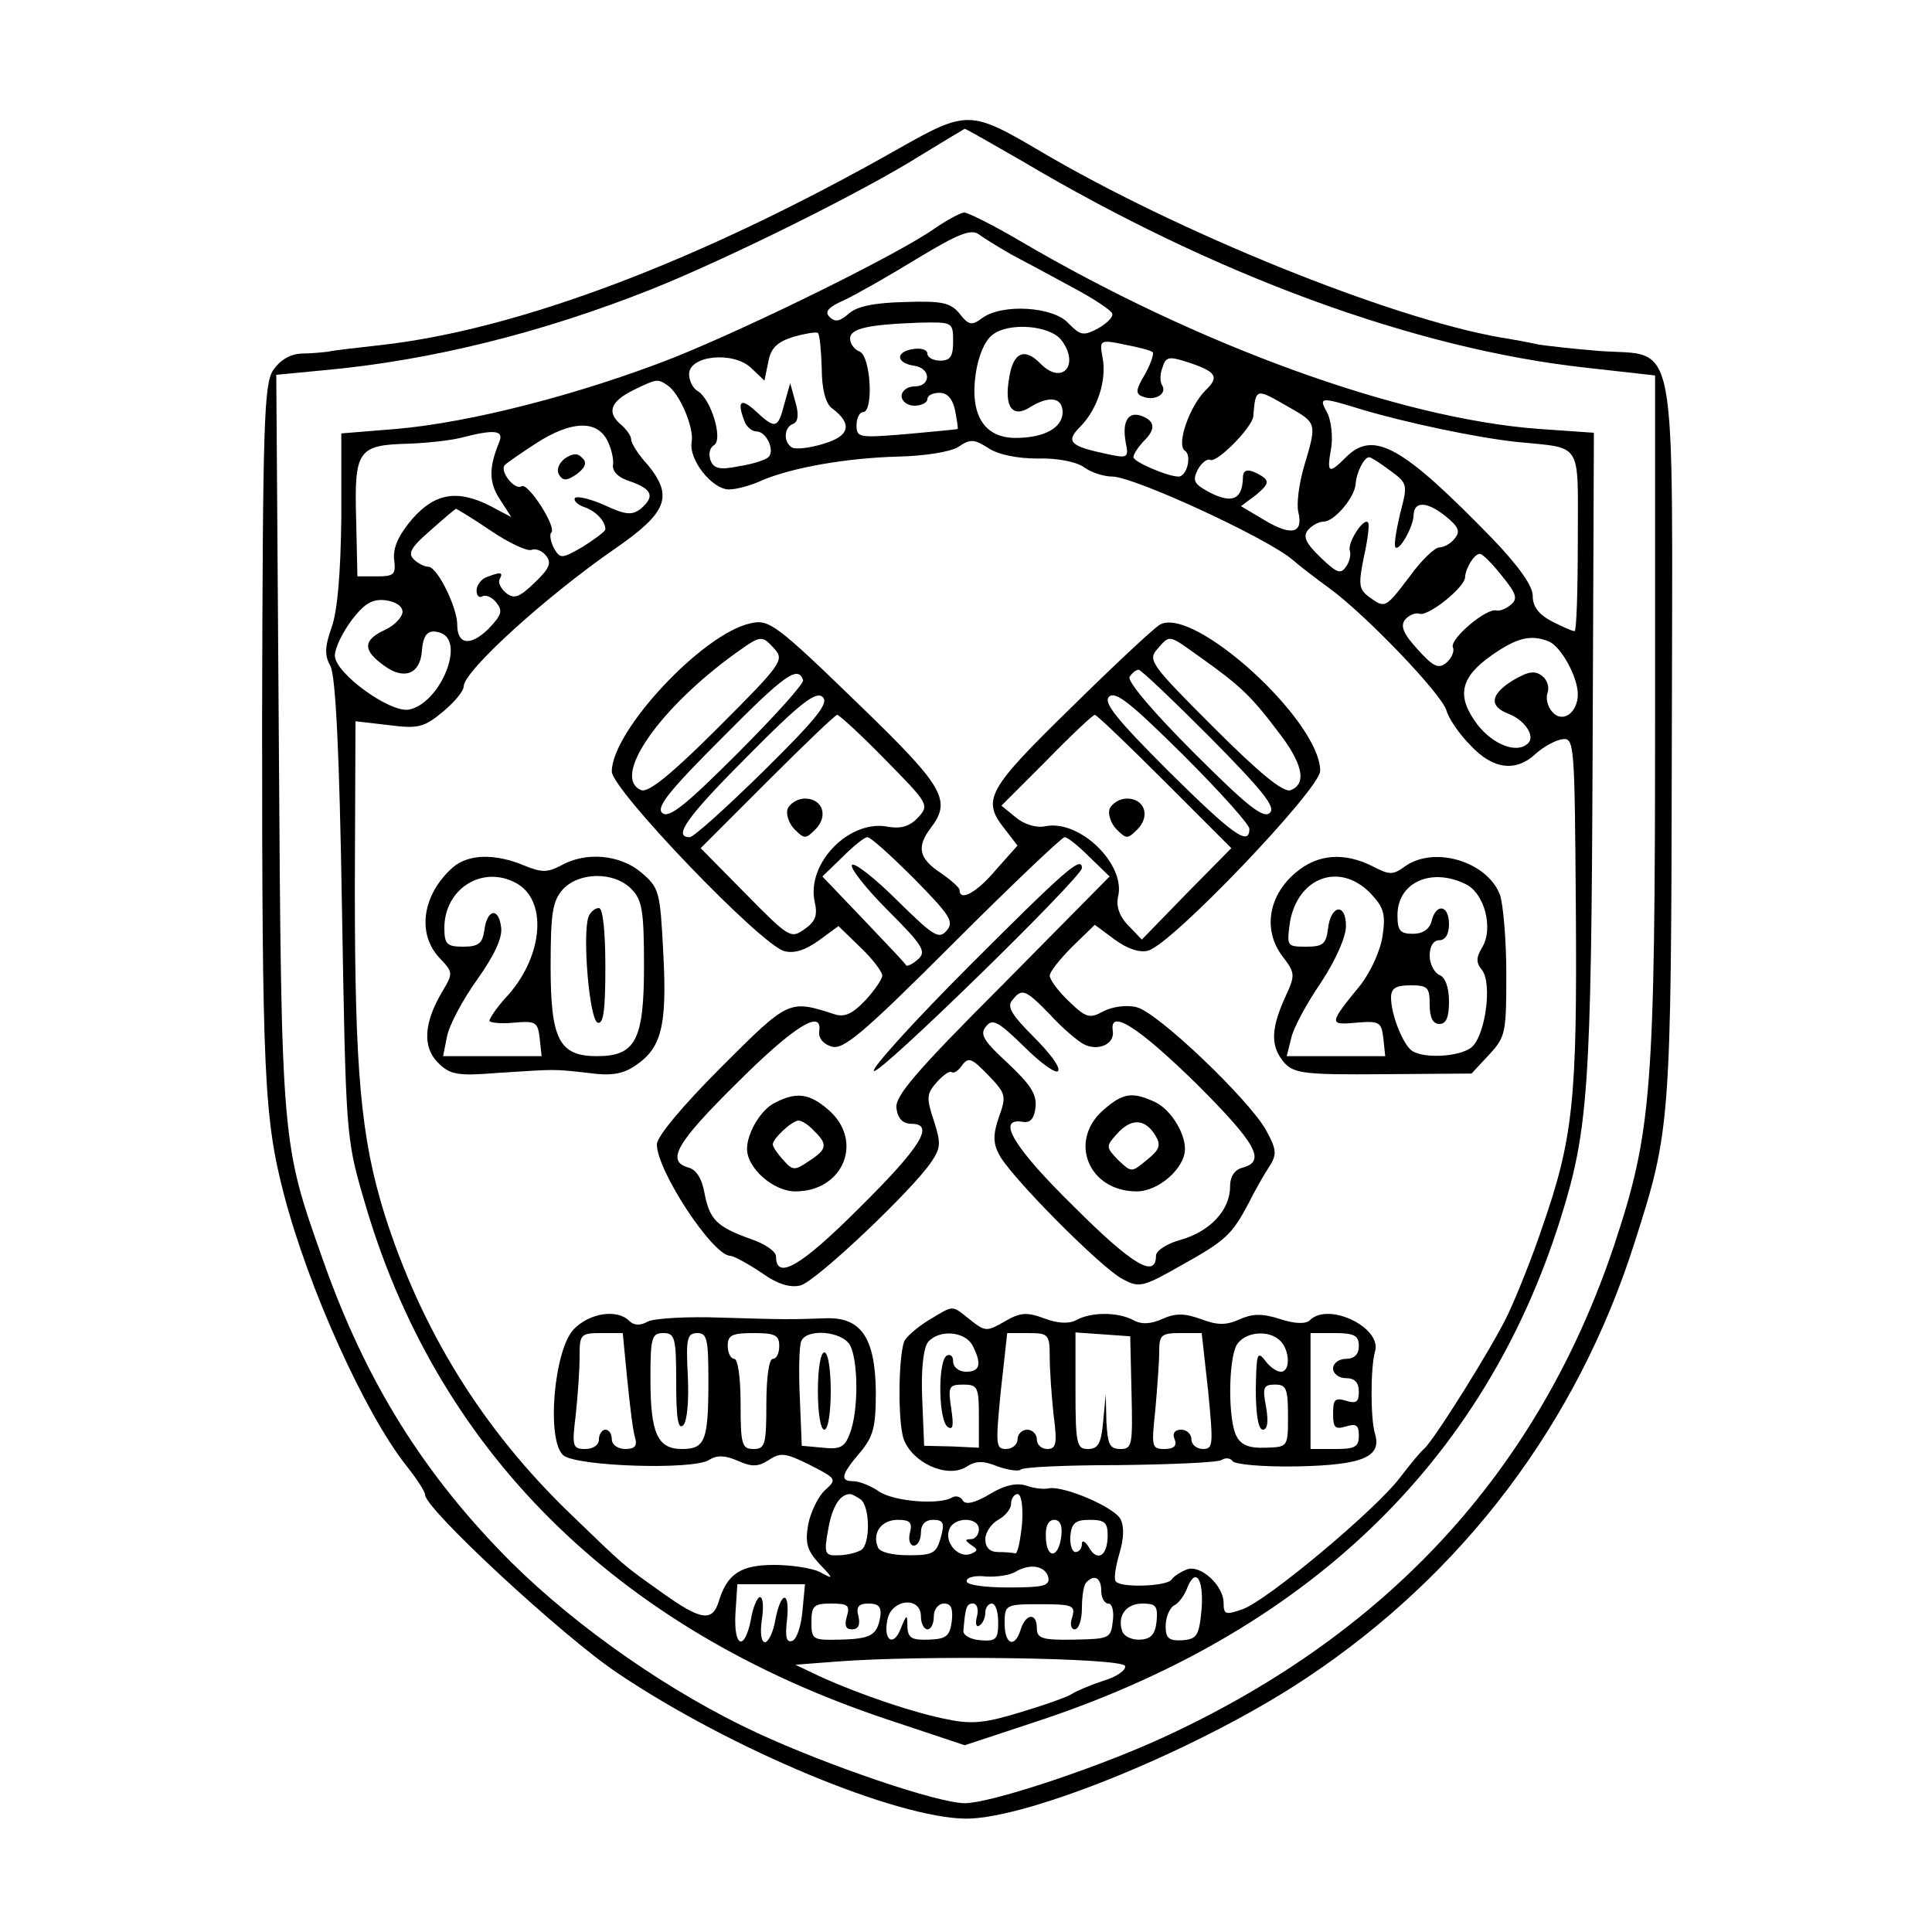 <?xml version="1.0" standalone="no"?>
<!DOCTYPE svg PUBLIC "-//W3C//DTD SVG 20010904//EN"
 "http://www.w3.org/TR/2001/REC-SVG-20010904/DTD/svg10.dtd">
<svg version="1.0" xmlns="http://www.w3.org/2000/svg"
 width="300pt" height="300pt" viewBox="0 0 300 300"
 preserveAspectRatio="xMidYMid meet">
<g transform="translate(0,300) scale(0.1,-0.1)"
fill="#000000" stroke="none">
<path d="M1395 2769 c-305 -173 -589 -281 -805 -305 -36 -4 -72 -8 -80 -10 -8
-1 -27 -3 -42 -3 -18 -1 -33 -10 -44 -26 -14 -22 -16 -81 -17 -542 0 -552 3
-619 34 -738 38 -146 126 -340 190 -421 16 -20 29 -40 29 -45 0 -22 215 -221
299 -277 177 -119 433 -225 541 -226 99 0 366 110 528 218 244 162 421 396
510 676 56 175 57 183 58 779 1 649 11 597 -112 606 -39 3 -82 8 -95 10 -13 3
-40 8 -59 11 -172 30 -503 164 -716 290 -107 63 -113 63 -219 3z m192 -19
c300 -178 611 -292 876 -321 l107 -12 0 -526 c0 -588 -5 -648 -64 -826 -118
-351 -354 -607 -711 -768 -103 -46 -258 -97 -297 -97 -41 0 -212 58 -322 109
-134 62 -279 163 -382 265 -136 136 -226 281 -292 468 -65 184 -65 178 -69
804 l-4 572 73 7 c166 15 339 58 510 126 115 46 326 150 418 208 36 22 66 40
68 41 2 0 42 -23 89 -50z"/>
<path d="M1451 2645 c-57 -40 -280 -150 -404 -200 -145 -57 -316 -101 -431
-111 l-86 -7 0 -131 c-1 -86 -6 -145 -15 -170 -11 -31 -11 -44 -2 -60 8 -15
14 -129 18 -376 6 -346 6 -357 33 -449 111 -391 391 -670 814 -811 l120 -40
106 35 c423 138 700 403 819 782 43 137 48 201 50 724 l2 497 -86 6 c-216 16
-530 130 -807 293 -41 24 -79 43 -85 43 -7 -1 -27 -12 -46 -25z m119 -40 c19
-10 62 -33 95 -51 32 -17 61 -36 62 -41 2 -5 -8 -15 -22 -23 -23 -12 -27 -11
-46 8 -23 26 -103 31 -134 8 -16 -12 -21 -11 -35 7 -14 17 -27 20 -85 18 -48
-1 -75 -7 -87 -18 -14 -12 -21 -14 -30 -5 -8 8 -2 15 23 26 19 9 70 38 114 65
63 38 83 46 95 37 8 -6 31 -20 50 -31z m-90 -135 c0 -23 -4 -30 -20 -30 -11 0
-20 5 -20 11 0 6 -10 9 -22 7 -28 -4 -27 -22 2 -26 26 -4 26 -32 0 -32 -11 0
-20 -7 -20 -15 0 -8 9 -15 20 -15 11 0 20 5 20 10 0 6 8 10 19 10 12 0 20 -9
24 -27 3 -16 5 -29 4 -29 -1 -1 -37 -4 -79 -8 -74 -6 -78 -6 -78 14 0 11 5 20
10 20 17 0 12 87 -5 94 -8 3 -15 12 -15 20 0 16 27 22 108 25 51 1 52 1 52
-29z m168 2 c29 -38 2 -71 -32 -37 -25 26 -43 18 -49 -22 -8 -45 5 -63 33 -45
29 18 50 15 50 -8 0 -24 -28 -40 -73 -40 -49 0 -71 36 -62 99 4 28 14 52 26
61 25 20 89 15 107 -8z m-372 -44 c0 -32 6 -55 16 -62 32 -24 28 -43 -13 -55
-22 -7 -44 -9 -49 -6 -14 8 -13 32 2 37 7 3 9 14 3 34 l-8 29 -9 -32 c-10 -39
-14 -40 -45 -11 -23 21 -29 15 -17 -16 3 -9 12 -16 19 -16 15 0 29 -30 18 -40
-4 -4 -25 -11 -46 -14 -29 -6 -39 -4 -44 10 -3 9 -1 19 6 23 14 9 -5 72 -26
84 -7 4 -13 16 -13 26 0 29 68 36 96 10 l21 -20 6 29 c4 22 14 31 39 39 18 5
35 8 38 6 3 -3 5 -27 6 -55z m514 25 c2 -2 -3 -18 -12 -34 -15 -25 -15 -31 -3
-35 18 -7 37 4 30 17 -4 5 -4 18 0 28 5 17 10 18 38 9 46 -15 51 -23 29 -44
-25 -25 -46 -85 -32 -94 11 -7 3 -40 -10 -40 -17 0 -70 23 -70 30 0 5 7 15 15
24 20 19 19 32 -2 40 -21 8 -31 -8 -25 -41 5 -24 3 -25 -29 -18 -57 12 -65 19
-42 42 27 27 42 73 35 108 -5 27 -4 28 34 20 21 -4 41 -9 44 -12z m-754 -51
c19 -12 42 -66 38 -88 -5 -28 32 -74 58 -74 11 0 34 6 51 14 47 20 132 35 212
37 40 1 80 7 93 15 19 13 25 12 47 -2 15 -10 45 -16 76 -16 30 1 61 -5 73 -14
11 -8 31 -14 43 -14 34 0 244 -97 281 -130 9 -8 35 -28 57 -44 56 -41 173
-163 181 -189 3 -12 20 -37 37 -54 35 -38 71 -42 101 -14 12 11 30 21 41 23
20 3 20 -3 22 -267 2 -293 -4 -353 -53 -493 -14 -42 -38 -102 -52 -132 -24
-51 -117 -199 -131 -210 -4 -3 -20 -22 -36 -43 -37 -50 -208 -193 -246 -206
-26 -9 -29 -8 -29 10 0 27 -36 60 -57 52 -10 -4 -21 -11 -24 -16 -7 -10 -77
-13 -86 -3 -4 3 -1 22 5 43 7 23 8 42 2 54 -10 19 -88 52 -111 48 -8 -2 -24 0
-35 4 -15 5 -34 1 -57 -13 -23 -14 -38 -17 -42 -10 -3 6 -11 8 -16 5 -19 -12
-90 -7 -114 9 -13 9 -31 16 -40 16 -21 0 -19 10 10 44 21 25 25 39 25 95 -1
84 -23 116 -78 114 -56 -2 -60 -2 -162 1 -52 2 -103 -1 -114 -6 -12 -7 -22 -6
-29 1 -19 19 -62 12 -86 -13 -31 -32 -43 -174 -16 -196 21 -17 201 -23 226 -7
13 8 25 7 44 -1 22 -10 32 -10 49 1 18 12 26 11 64 -8 41 -21 42 -22 23 -39
-10 -9 -22 -33 -26 -53 -5 -29 -2 -40 17 -61 23 -24 23 -25 1 -13 -12 6 -44
11 -71 11 -52 0 -73 -14 -86 -57 -10 -32 -28 -29 -88 14 -62 44 -56 39 -143
123 -136 131 -231 285 -288 465 -37 119 -46 223 -46 507 l1 258 52 -6 c46 -6
55 -3 84 21 18 15 32 32 32 39 0 24 128 140 235 214 81 56 91 81 51 130 -15
16 -26 34 -26 40 0 5 -7 15 -15 22 -23 19 -18 36 18 54 37 18 38 18 53 8z
m965 -34 c44 -25 44 -25 24 -92 -8 -27 -12 -59 -9 -71 8 -33 -10 -38 -52 -13
l-37 22 24 18 c19 16 20 21 8 29 -20 12 -29 11 -29 -3 -1 -33 -16 -40 -49 -24
-27 14 -30 19 -21 37 6 11 15 17 19 15 10 -6 65 50 67 67 4 45 3 45 55 15z
m114 -4 c67 -20 175 -43 238 -50 106 -11 97 4 97 -154 0 -77 -2 -140 -5 -140
-4 0 -19 7 -35 15 -21 11 -30 23 -30 40 0 15 -21 45 -62 88 -140 144 -185 170
-228 127 -27 -27 -30 -25 -23 14 3 18 0 43 -6 55 -14 25 -11 25 54 5z m-1173
-46 c7 -13 11 -30 10 -39 -2 -11 8 -21 28 -27 33 -12 37 -23 15 -42 -13 -10
-23 -10 -55 5 -22 10 -43 15 -47 12 -3 -4 3 -10 13 -14 19 -6 34 -22 34 -35 0
-3 -16 -15 -35 -27 -33 -19 -35 -19 -45 -2 -5 10 -7 21 -4 24 9 8 -36 78 -46
72 -11 -7 -35 24 -26 33 4 4 26 19 49 34 53 34 92 36 109 6z m-167 -5 c-16
-39 -16 -62 1 -88 l18 -28 -32 17 c-51 26 -86 21 -122 -20 -21 -25 -30 -44
-28 -63 3 -23 0 -26 -27 -26 l-30 0 -2 90 c-3 106 3 114 81 116 28 1 65 5 81
9 54 14 68 12 60 -7z m1384 -44 c27 -20 27 -21 15 -67 -6 -26 -10 -49 -7 -52
6 -6 27 31 28 49 0 23 20 23 49 0 21 -17 24 -24 15 -35 -6 -8 -17 -14 -24 -14
-7 0 -28 -20 -46 -45 -38 -50 -38 -50 -63 -32 -16 12 -17 19 -8 63 6 27 9 51
6 53 -7 7 -32 -32 -28 -44 2 -5 0 -17 -6 -25 -8 -12 -14 -10 -39 14 -24 23
-28 33 -20 43 6 7 17 13 24 13 17 0 48 37 50 58 1 18 13 42 21 42 3 0 17 -9
33 -21z m-1397 -93 c28 -19 56 -32 63 -30 6 3 17 -1 23 -9 9 -11 5 -20 -18
-42 -24 -23 -32 -26 -45 -15 -8 7 -12 16 -9 21 6 11 1 11 -20 3 -9 -3 -16 -13
-16 -21 0 -8 4 -12 9 -9 5 3 15 -1 22 -10 10 -13 8 -19 -13 -41 -28 -27 -48
-24 -48 7 0 27 -31 90 -45 90 -6 0 -16 5 -23 12 -9 9 -3 19 26 44 20 18 38 33
40 34 1 0 26 -15 54 -34z m1570 -70 c23 -28 25 -36 14 -45 -8 -7 -18 -10 -22
-9 -15 5 -73 -44 -68 -57 3 -6 -2 -17 -10 -24 -12 -10 -20 -7 -45 21 -22 24
-27 36 -19 46 6 7 16 11 22 9 13 -5 71 41 71 57 1 14 14 36 23 36 4 0 19 -15
34 -34z m-1707 -56 c0 -8 -12 -21 -27 -28 -35 -16 -35 -32 -1 -56 30 -22 55
-13 58 22 2 28 10 36 30 29 38 -15 -3 -111 -51 -119 -30 -4 -114 57 -114 84 0
12 12 36 26 55 20 26 32 33 52 31 16 -2 27 -9 27 -18z m1780 -46 c19 -8 45
-55 45 -82 0 -29 -24 -46 -40 -27 -7 8 -10 21 -7 29 3 8 0 20 -8 26 -11 9 -21
8 -45 -6 -36 -22 -39 -41 -6 -53 24 -10 40 -34 29 -45 -17 -17 -54 -3 -79 29
-33 44 -27 73 23 108 39 27 60 32 88 21z m-1431 -1146 c4 -40 9 -81 12 -90 4
-13 0 -18 -15 -18 -12 0 -21 7 -21 15 0 8 -4 15 -10 15 -5 0 -10 -7 -10 -15 0
-9 -9 -15 -21 -15 -20 0 -21 4 -15 53 3 28 6 69 6 90 0 35 1 37 34 37 l33 0 7
-72z m76 -5 c0 -56 3 -74 11 -66 6 6 9 38 7 77 -3 58 -1 66 15 66 15 0 17 -10
17 -74 0 -93 -5 -106 -41 -106 -38 0 -49 24 -49 109 0 64 2 71 20 71 18 0 20
-7 20 -77z m160 57 c0 -11 -4 -20 -10 -20 -6 0 -10 -30 -10 -70 0 -63 -2 -70
-20 -70 -18 0 -20 7 -20 70 0 40 -4 70 -10 70 -5 0 -10 9 -10 20 0 17 7 20 40
20 33 0 40 -3 40 -20z m110 1 c13 -25 13 -102 0 -136 -8 -22 -15 -26 -42 -23
l-33 3 -3 74 c-2 41 -1 80 2 88 8 21 64 16 76 -6z m16 -239 c15 -10 16 -70 1
-79 -7 -4 -22 -8 -35 -8 -21 -1 -23 2 -16 40 6 35 18 55 34 55 3 0 10 -4 16
-8z m251 -39 c-3 -27 -7 -47 -11 -45 -3 1 -15 2 -26 2 -13 0 -20 7 -20 20 0
10 9 24 20 30 11 6 20 17 20 25 0 8 5 15 10 15 6 0 9 -19 7 -47z m-174 -13
c-3 -11 0 -20 6 -20 6 0 11 9 11 20 0 13 7 20 19 20 16 0 18 -5 12 -27 -7 -25
-12 -28 -50 -28 -26 0 -46 5 -48 13 -9 22 6 42 31 42 19 0 23 -4 19 -20z m107
5 c0 -8 -6 -15 -12 -15 -10 0 -10 -2 0 -9 11 -7 11 -9 -1 -14 -19 -7 -41 18
-33 38 7 20 46 20 46 0z m128 -10 c-4 -35 -23 -37 -24 -2 -1 17 4 27 13 27 9
0 13 -9 11 -25z m72 1 c0 -32 -16 -42 -29 -19 -6 10 -11 12 -11 6 0 -7 -4 -13
-10 -13 -5 0 -9 11 -8 25 2 20 8 25 30 25 23 0 28 -4 28 -24z m-92 -66 c2 -13
-10 -15 -63 -15 -37 0 -65 4 -64 10 0 6 14 9 30 7 17 -1 38 2 47 8 23 13 46 8
50 -10z m82 -20 c0 -11 5 -20 11 -20 6 0 9 -12 7 -27 -3 -27 -5 -28 -60 -29
-50 -1 -58 2 -58 18 0 24 -17 23 -25 -2 -9 -30 -25 -24 -25 9 0 29 1 30 55 30
51 0 55 -2 50 -20 -4 -11 -2 -19 4 -19 6 0 11 15 11 33 0 19 3 37 7 40 12 13
23 7 23 -13z m156 -27 c-4 -43 -7 -48 -30 -50 -21 -1 -26 3 -26 22 0 13 6 28
13 32 8 4 16 16 20 26 13 34 26 17 23 -30z m-620 -5 c-2 -23 -9 -44 -16 -46
-9 -3 -11 6 -8 32 5 46 -9 47 -18 1 -3 -19 -11 -35 -16 -35 -6 0 -8 14 -5 35
3 19 2 35 -3 35 -4 0 -11 -16 -14 -35 -10 -50 -27 -43 -24 10 l3 45 52 0 53 0
-4 -42z m69 -8 c-4 -14 -2 -20 8 -20 10 0 13 7 10 20 -4 15 0 20 16 20 15 0
20 -5 18 -20 -5 -29 -14 -35 -63 -36 -42 -1 -44 0 -44 27 0 26 4 29 31 29 26
0 29 -3 24 -20z m115 0 c0 -11 5 -20 10 -20 6 0 10 9 10 20 0 11 7 20 16 20
11 0 14 -8 12 -27 -3 -23 -8 -28 -35 -29 -27 -1 -33 2 -34 20 0 20 -1 20 -10
-2 -11 -30 -28 -20 -21 13 6 32 52 37 52 5z m87 0 c-3 -11 -1 -18 4 -14 5 3 9
12 9 20 0 8 5 14 10 14 6 0 10 -13 10 -29 0 -26 -3 -30 -27 -28 -16 1 -28 8
-27 15 3 37 5 42 15 42 6 0 9 -9 6 -20z m279 -7 c-2 -21 -9 -28 -25 -29 -13
-1 -25 5 -28 12 -9 24 5 44 31 44 21 0 24 -4 22 -27z m-49 -70 c2 -6 -13 -17
-34 -23 -21 -7 -42 -16 -48 -20 -5 -4 -41 -17 -78 -28 -55 -17 -77 -20 -115
-12 -52 10 -135 38 -197 66 l-40 19 65 5 c130 10 443 6 447 -7z"/>
<path d="M1165 2032 c-74 -16 -215 -167 -215 -230 0 -28 231 -269 268 -279 16
-4 33 2 54 17 l30 22 34 -33 c19 -18 34 -38 34 -44 0 -5 -12 -23 -26 -38 -20
-21 -32 -27 -48 -22 -71 23 -71 23 -176 -82 -61 -61 -100 -108 -100 -120 0
-41 87 -173 114 -173 5 0 27 -12 48 -26 25 -18 45 -24 61 -20 24 6 176 150
204 193 14 21 14 29 3 63 -12 36 -11 42 5 60 10 11 20 18 23 15 3 -2 10 2 16
11 10 13 15 11 41 -16 27 -28 28 -32 16 -65 -9 -26 -9 -40 0 -57 16 -33 159
-177 192 -194 26 -14 31 -13 91 21 70 39 79 48 105 97 9 18 23 43 31 55 13 20
13 27 -4 58 -26 47 -168 183 -201 191 -15 4 -37 1 -51 -6 -22 -12 -27 -11 -54
15 -17 16 -30 34 -30 40 0 6 16 26 35 45 l35 34 31 -23 c19 -14 39 -21 52 -17
36 9 267 251 267 279 0 78 -197 257 -249 227 -9 -5 -71 -63 -138 -129 -130
-127 -139 -143 -103 -188 l20 -26 -33 -37 c-29 -35 -57 -51 -57 -32 0 4 -14
16 -30 27 -33 22 -37 40 -15 69 33 43 21 64 -107 188 -134 130 -144 137 -173
130z m38 -40 c15 -17 10 -24 -87 -121 -73 -73 -109 -102 -120 -98 -48 19 28
128 148 214 38 27 39 27 59 5z m660 -12 c62 -44 80 -61 120 -114 40 -51 47
-83 21 -93 -11 -4 -47 25 -120 98 -97 97 -102 104 -87 121 20 23 17 23 66 -12z
m-616 -36 c2 -5 -44 -56 -102 -114 -81 -81 -107 -102 -117 -92 -9 9 12 35 93
116 98 99 118 113 126 90z m632 -89 c82 -83 102 -108 93 -117 -10 -10 -35 10
-119 94 -61 61 -103 110 -99 117 4 6 10 11 14 11 4 0 54 -48 111 -105z m-693
-52 c-57 -56 -109 -103 -115 -103 -27 0 -4 32 91 127 80 81 105 100 115 91 11
-9 -7 -32 -91 -115z m754 -90 c0 -28 -26 -9 -126 90 -80 80 -101 106 -92 115
10 10 35 -11 115 -90 57 -57 103 -108 103 -115z m-565 107 c67 -68 68 -70 51
-89 -13 -14 -26 -18 -46 -15 -60 13 -128 -56 -115 -116 5 -22 1 -31 -16 -43
-21 -15 -24 -13 -91 55 l-70 71 104 104 c56 56 105 103 108 103 3 0 37 -31 75
-70z m433 -33 l104 -104 -70 -71 -69 -71 -21 22 c-14 14 -19 30 -16 44 13 50
-59 121 -113 110 -14 -3 -33 3 -46 14 l-22 18 70 70 c38 39 72 71 75 71 3 0
52 -47 108 -103z m-389 -151 c56 -57 63 -67 51 -81 -12 -14 -20 -9 -76 46 -35
35 -67 60 -71 56 -4 -4 21 -36 56 -71 55 -55 60 -64 46 -76 -8 -7 -16 -11 -18
-9 -1 3 -31 34 -66 71 l-64 67 31 30 c17 17 34 31 39 31 5 0 37 -29 72 -64z
m273 33 l31 -30 -167 -169 c-135 -135 -167 -173 -164 -191 2 -16 10 -24 23
-24 37 0 16 -35 -81 -131 -90 -90 -129 -113 -129 -75 0 8 -18 20 -39 27 -53
19 -64 30 -72 71 -4 23 -13 37 -25 40 -35 10 -19 38 74 130 89 89 135 118 129
81 -1 -10 6 -19 19 -23 18 -6 48 19 188 159 91 91 170 166 174 166 5 0 22 -14
39 -31z m-61 -245 c18 -20 42 -40 51 -45 22 -12 49 -1 46 20 -6 36 40 6 130
-82 93 -93 108 -120 72 -130 -13 -3 -20 -14 -20 -30 0 -36 -31 -69 -76 -82
-22 -6 -39 -17 -39 -25 0 -36 -37 -14 -127 76 -94 92 -122 139 -80 132 12 -2
18 5 20 23 2 20 -8 35 -43 68 -38 35 -44 45 -34 57 10 13 19 8 59 -31 26 -26
50 -43 53 -38 4 6 -14 29 -38 53 -34 34 -42 47 -33 57 15 19 20 17 59 -23z"/>
<path d="M1223 1744 c-3 -8 2 -23 11 -32 15 -15 17 -15 32 0 21 21 11 48 -16
48 -11 0 -23 -7 -27 -16z"/>
<path d="M1723 1744 c-3 -8 2 -23 11 -32 15 -15 17 -15 32 0 21 21 11 48 -16
48 -11 0 -23 -7 -27 -16z"/>
<path d="M1507 1502 c-87 -87 -154 -161 -150 -165 7 -8 323 301 323 315 0 20
-26 -3 -173 -150z"/>
<path d="M1204 1288 c-22 -10 -44 -47 -44 -72 0 -30 41 -66 75 -66 75 0 107
79 51 127 -29 25 -49 28 -82 11z m60 -44 c22 -21 20 -29 -8 -47 -22 -15 -25
-15 -40 2 -9 10 -16 20 -16 24 0 9 30 37 40 37 5 0 16 -7 24 -16z"/>
<path d="M1714 1277 c-56 -48 -24 -127 51 -127 34 0 75 36 75 66 0 26 -23 62
-47 73 -35 16 -49 14 -79 -12z m80 -40 c9 -15 7 -22 -13 -38 -24 -20 -24 -20
-45 0 -19 20 -19 21 -1 41 22 24 43 23 59 -3z"/>
<path d="M703 1653 c-47 -42 -56 -102 -21 -140 22 -23 22 -24 4 -54 -28 -48
-30 -85 -6 -109 19 -19 30 -21 93 -16 94 6 85 6 140 0 35 -5 54 -2 73 11 41
27 50 61 44 174 -5 97 -6 102 -34 126 -33 28 -86 33 -125 11 -21 -11 -30 -11
-57 0 -45 19 -87 18 -111 -3z m98 -24 c49 -26 43 -111 -11 -173 -17 -18 -30
-37 -30 -41 0 -3 17 -5 38 -3 34 3 37 1 40 -24 l3 -28 -77 0 -76 0 6 30 c3 17
24 57 47 89 27 38 40 66 37 82 -4 31 -22 27 -26 -6 -3 -20 -9 -25 -33 -25 -25
0 -29 4 -29 29 0 61 59 98 111 70z m179 -9 c17 -17 20 -33 20 -120 0 -115 -13
-140 -73 -140 -59 0 -72 26 -72 140 0 82 3 101 19 119 25 27 79 28 106 1z"/>
<path d="M914 1577 c-10 -27 1 -160 14 -165 9 -3 12 19 12 87 0 56 -4 91 -10
91 -6 0 -13 -6 -16 -13z"/>
<path d="M2012 1645 c-42 -35 -51 -88 -22 -128 22 -29 22 -30 4 -69 -21 -48
-21 -74 1 -99 15 -16 33 -18 153 -17 l137 1 27 29 c26 28 27 34 27 126 0 53
-5 109 -10 123 -20 51 -101 76 -147 44 -19 -14 -24 -14 -51 0 -44 22 -85 19
-119 -10z m115 -31 c21 -22 25 -32 20 -66 -3 -23 -18 -56 -34 -77 -50 -61 -50
-63 -7 -59 36 3 39 1 42 -24 l3 -28 -76 0 -77 0 7 28 c3 15 24 54 46 86 23 35
39 71 39 88 0 37 -24 33 -28 -5 -3 -23 -8 -27 -34 -27 -30 0 -30 1 -25 38 12
69 76 94 124 46z m147 14 c31 -13 46 -70 27 -100 -9 -15 -9 -23 0 -34 17 -21
5 -105 -17 -121 -19 -14 -72 -17 -91 -5 -14 9 -33 56 -33 83 0 14 7 19 30 19
27 0 30 -3 30 -30 0 -20 5 -30 15 -30 11 0 15 11 15 35 0 22 -6 38 -15 41 -8
4 -15 17 -15 30 0 15 6 24 15 24 9 0 15 9 15 25 0 30 -20 33 -27 5 -3 -13 -14
-20 -29 -20 -20 0 -24 5 -24 29 0 50 51 74 104 49z"/>
<path d="M1442 950 c-18 -11 -35 -26 -38 -33 -9 -25 -10 -123 -1 -151 13 -37
67 -62 97 -44 15 10 27 10 49 1 17 -6 33 -8 36 -5 3 4 72 7 153 7 81 1 153 4
159 8 6 4 14 3 17 -2 4 -5 48 -9 100 -8 103 2 132 15 121 51 -7 23 -7 102 0
127 12 37 -72 78 -101 49 -6 -6 -23 -6 -47 2 -28 9 -43 8 -63 -1 -20 -9 -34
-9 -60 1 -25 9 -39 9 -59 0 -18 -8 -32 -9 -45 -2 -24 13 -66 13 -89 0 -12 -6
-29 -5 -50 3 -27 10 -37 9 -61 -5 -28 -16 -30 -16 -54 3 -29 23 -24 23 -64 -1z
m68 -39 c15 -29 12 -41 -10 -41 -11 0 -20 7 -20 16 0 8 -4 12 -10 9 -14 -9
-13 -102 2 -111 8 -5 9 3 5 29 -5 34 -4 37 19 37 22 0 24 -4 24 -49 l0 -49
-42 2 -43 1 -3 73 c-2 46 2 79 9 88 17 20 57 17 69 -5z m120 -18 c0 -21 3 -62
6 -90 6 -45 4 -53 -10 -53 -9 0 -16 7 -16 15 0 8 -7 15 -15 15 -8 0 -15 -7
-15 -15 0 -8 -8 -15 -18 -15 -16 0 -16 7 -8 90 l10 90 33 0 c31 0 33 -2 33
-37z m127 -55 c2 -82 1 -88 -17 -88 -17 0 -20 7 -22 43 l-1 42 -4 -42 c-3 -35
-8 -43 -24 -43 -17 0 -19 8 -19 91 l0 90 43 -3 42 -3 2 -87z m119 2 c8 -83 8
-90 -8 -90 -10 0 -18 7 -18 15 0 8 -7 15 -16 15 -10 0 -14 -6 -10 -15 4 -10
-1 -15 -16 -15 -20 0 -20 4 -14 61 3 34 6 75 6 90 0 26 3 29 33 29 l33 0 10
-90z m112 78 c15 -15 16 -48 1 -48 -7 0 -18 8 -25 18 -12 15 -13 9 -14 -45 0
-40 4 -63 11 -63 7 0 9 12 5 35 -6 31 -4 35 14 35 17 0 20 -6 20 -48 0 -49 0
-49 -35 -50 -25 -1 -38 4 -45 18 -13 24 -13 116 0 141 12 21 50 25 68 7z m122
-8 c0 -13 -7 -20 -20 -20 -11 0 -20 -7 -20 -15 0 -8 9 -15 20 -15 14 0 20 -7
20 -21 0 -16 -4 -19 -20 -14 -17 5 -20 2 -20 -20 0 -22 3 -25 20 -20 16 5 20
2 20 -14 0 -18 -6 -21 -37 -21 l-38 0 0 90 0 90 38 0 c30 0 37 -4 37 -20z"/>
<path d="M877 2288 c-10 -8 -13 -18 -9 -25 6 -10 12 -10 28 1 13 10 16 18 8
25 -7 8 -15 7 -27 -1z"/>
<path d="M1270 840 c0 -33 4 -60 10 -60 6 0 10 27 10 60 0 33 -4 60 -10 60 -6
0 -10 -27 -10 -60z"/>
</g>
</svg>

